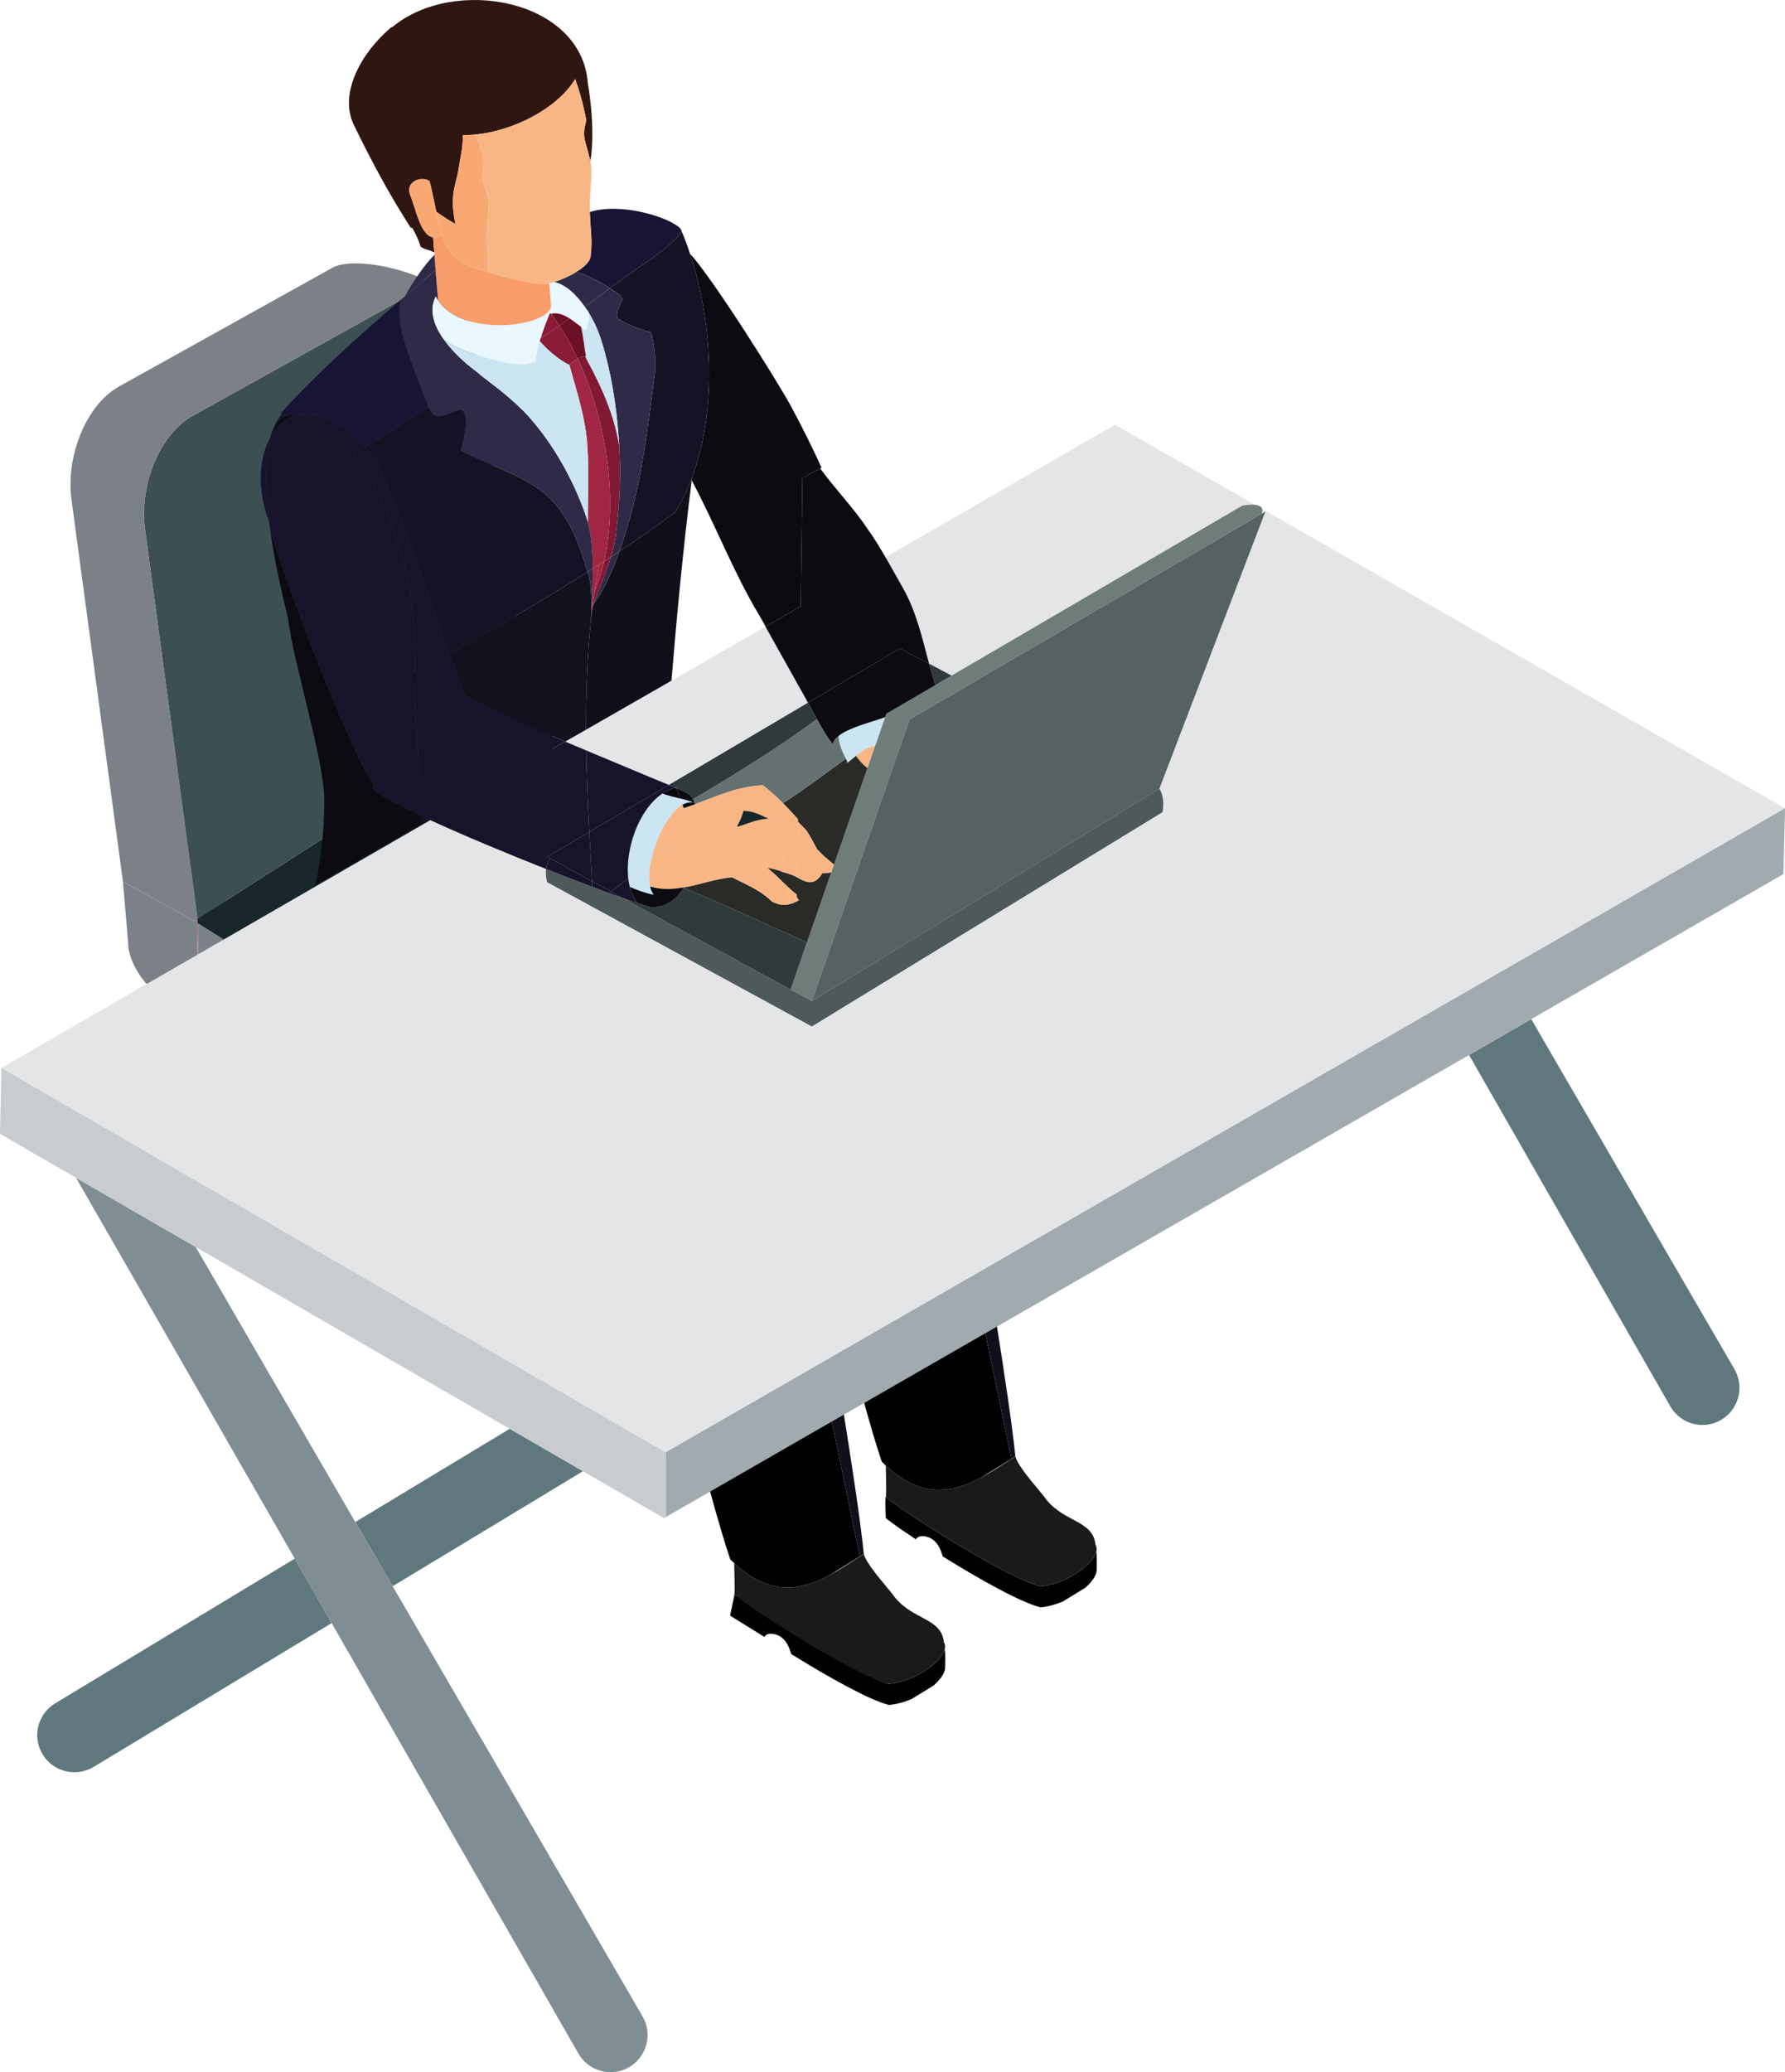 <?xml version="1.0" encoding="utf-8"?>
<!-- Generator: Adobe Illustrator 16.0.0, SVG Export Plug-In . SVG Version: 6.00 Build 0)  -->
<!DOCTYPE svg PUBLIC "-//W3C//DTD SVG 1.1//EN" "http://www.w3.org/Graphics/SVG/1.1/DTD/svg11.dtd">
<svg version="1.1" id="Layer_1" xmlns="http://www.w3.org/2000/svg" xmlns:xlink="http://www.w3.org/1999/xlink" x="0px" y="0px"
	 width="346.428px" height="402.031px" viewBox="0 0 346.428 402.031" enable-background="new 0 0 346.428 402.031"
	 xml:space="preserve">
<g>
	<g>
		<path fill="#010101" d="M212.751,301.089c-0.711,2.634-6.057,6.279-10.748,6.663l-0.007,0.021
			c-4.704-1.102-16.832-8.315-24.339-13.268c-2.655-1.742-4.732-3.217-5.701-4.028c-0.042-0.018-0.06-0.049-0.087-0.062
			c-0.087,1.593,0.01,2.773,0.045,4.108c0.537,0.457,1.439,1.122,2.586,1.931c0.934,0.648,2.028,1.388,3.248,2.199
			c0.533-0.931,2.038-0.68,2.951-0.171c1.384,0.83,1.858,2.161,2.272,3.492c7.022,4.37,15.31,9.022,19.024,9.88l0.007-0.018
			c1.433-0.125,2.938-0.554,4.35-1.164l4.234-2.597c1.328-1.143,2.199-2.376,2.244-3.384
			C212.849,304.351,212.922,301.375,212.751,301.089z"/>
		<path fill="#1C191B" d="M201.996,307.773l0.007-0.021c4.691-0.384,10.037-4.029,10.748-6.663c0.14-0.51,0.104-0.99-0.15-1.401
			c-0.438-4.635-5.819-4.308-9.402-8.587c-0.01-0.024-0.034-0.053-0.052-0.07c-0.175-0.209-0.345-0.425-0.491-0.654l-0.008-0.008
			c-1.791-2.265-5.032-5.781-5.586-7.792c-0.251,0.157-0.509,0.327-0.753,0.48c-1.962,1.262-3.941,2.572-5.959,3.632
			c-5.572,2.955-11.508,4.102-18.442-2.353c0.035,2.349,0.132,4.632,0.049,6.141c0.969,0.812,3.046,2.286,5.701,4.028
			C185.164,299.458,197.292,306.671,201.996,307.773z"/>
		<path fill="#110F1A" d="M197.062,282.556c-0.586-5.729-2.053-15.731-4.032-28.104l-2.38,1.443l5.648,27.134L197.062,282.556z"/>
		<path fill="#010101" d="M190.35,286.689l5.948-3.659l-5.648-27.134l-23.492,14.257c1.676,6.154,2.889,10.218,3.983,13.452
			c0.251,0.254,0.509,0.498,0.767,0.731C178.842,290.791,184.777,289.644,190.35,286.689z"/>
		<path fill="#010101" d="M172.583,326.689l-0.003,0.028c-4.708-1.102-22.541-12.344-30.044-17.3l-0.843,4.025
			c0.938,0.635,5.422,3.342,6.642,4.144c0.537-0.927,2.039-0.676,2.952-0.167c1.384,0.829,1.854,2.16,2.276,3.492
			c7.022,4.366,15.306,9.019,19.018,9.887l0.003-0.024c1.443-0.126,2.945-0.547,4.356-1.153l4.234-2.6
			c1.327-1.154,2.195-2.388,2.244-3.385c0.014-0.348,0.094-3.317-0.08-3.604C182.627,322.654,177.28,326.306,172.583,326.689z"/>
		<path fill="#1C191B" d="M172.583,326.689c4.697-0.383,10.044-4.035,10.755-6.656c0.14-0.522,0.107-1.007-0.15-1.407
			c-0.442-4.636-5.819-4.308-9.402-8.587c-0.014-0.024-0.042-0.049-0.059-0.06c-0.174-0.213-0.334-0.439-0.491-0.662l-0.003-0.011
			c-1.792-2.258-5.029-5.785-5.583-7.785c-0.251,0.149-0.505,0.32-0.76,0.48c-1.952,1.252-3.938,2.565-5.942,3.625
			c-5.586,2.948-11.525,4.102-18.46-2.356c0.045,2.35,0.136,4.636,0.049,6.147c0.976,0.809,3.053,2.276,5.708,4.025
			c7.503,4.959,19.627,12.173,24.335,13.274L172.583,326.689z"/>
		<path fill="#110F1A" d="M167.648,301.5c-0.593-5.882-2.126-16.274-4.196-29.099l-2.422,1.467l5.848,28.1L167.648,301.5z"/>
		<path fill="#010101" d="M160.947,305.626l5.931-3.659l-5.848-28.1l-23.416,14.212v0.547c1.746,6.416,2.994,10.598,4.112,13.919
			c0.254,0.244,0.509,0.495,0.76,0.725C149.422,309.728,155.36,308.575,160.947,305.626z"/>
	</g>
	<g>
		<g id="XMLID_13_">
			<g>
				<path fill="#18272A" d="M107.327,133.904l-0.115,17.204c-0.073,9.15-5.59,19.547-12.333,23.228l-34.445,18.77l-22.147-13.907
					l-0.182-0.929v-0.009l0.391-0.254l64.34-38.944l-0.314-2.081L107.327,133.904z"/>
				<polygon fill="#18272A" points="102.8,136.981 103.117,139.062 38.763,178.006 				"/>
				<path fill="#3C4F53" d="M92.251,67.025l10.549,69.956l-64.037,41.025l-0.387,0.235l-0.062-0.303l-0.035-0.014l-10.138-75.26
					c-1.167-8.66,2.959-18.498,9.211-21.973l41.481-23.067c4.154-2.309,8.183-1.228,10.79,2.281c0,0.014,0,0.014,0,0.014
					C90.937,61.706,91.857,64.114,92.251,67.025z"/>
				<path fill="#7B8186" d="M89.623,59.906c-2.606-3.509-6.635-4.59-10.79-2.281L37.352,80.692
					c-6.252,3.475-10.378,13.312-9.211,21.973l10.235,75.577l-14.511-7.164l-9.984-74.113c-1.157-8.664,2.958-18.49,9.214-21.976
					L64.57,51.921C69.365,49.264,86.163,53.336,89.623,59.906z"/>
				<path fill="#7B8186" d="M60.701,193.105l-10.288,5.601c-0.735,0.402-1.457,0.723-2.167,0.92
					c-5.702,1.737-9.992-2.684-9.932-10.826l0.251-9.601L60.701,193.105z"/>
				<path fill="#7B8186" d="M38.314,188.799c-0.06,8.143,4.23,12.563,9.932,10.826c-1.311,0.723-3.025,0.862-4.907,0.54
					l-15.08-9.449c-2.07-2.563-3.416-5.341-3.398-7.949l-0.997-11.689l13.863,7.603l0.599-0.411l0.049-0.028v0.019v0.009v0.812
					L38.314,188.799z"/>
				<polygon fill="#A66F72" points="38.565,179.198 38.314,188.799 38.376,179.082 				"/>
				<polygon fill="#7B8186" points="38.279,177.924 38.328,178.27 37.729,178.681 23.865,171.078 				"/>
			</g>
		</g>
	</g>
	<g>
		<path fill="#5F787E" d="M10.695,330.478c-3.395,2.062-4.489,6.485-2.425,9.887c2.042,3.401,6.464,4.481,9.894,2.446
			c0,0,22.454-13.577,46.204-27.911c-2.384-4.154-4.778-8.333-7.162-12.504C33.369,316.785,10.695,330.478,10.695,330.478z"/>
		<path fill="#5F787E" d="M68.954,295.296c2.398,4.112,4.823,8.288,7.249,12.449c15.114-9.121,29.288-17.676,36.934-22.312
			l-14.215-8.225C91.056,281.963,80.263,288.477,68.954,295.296z"/>
		<path fill="#5F787E" d="M324.183,272.861c1.97,3.443,6.392,4.635,9.817,2.635c3.437-1.994,4.607-6.413,2.628-9.842
			c0,0-18.561-31.923-39.45-67.931l-12.068,6.964C306.089,241.322,324.183,272.861,324.183,272.861z"/>
		<path fill="#7F8E93" d="M37.979,241.931l-23.221-13.424c8.179,14.208,25.029,43.545,42.447,73.889
			c2.384,4.171,4.778,8.35,7.162,12.504c24.479,42.666,47.894,83.524,47.894,83.524c1.993,3.446,6.392,4.635,9.834,2.635
			c3.426-1.993,4.614-6.413,2.621-9.835c0,0-24.224-41.659-48.514-83.479c-2.426-4.161-4.851-8.337-7.249-12.449
			C57.094,274.882,45.8,255.443,37.979,241.931z"/>
		<polygon fill="#C8CCCE" points="129.178,281.75 31.874,225.472 0.286,207.183 0,219.927 0,219.98 14.759,228.507 37.979,241.931 
			98.921,277.209 113.136,285.434 128.871,294.537 129.227,294.321 129.227,281.726 		"/>
		<polygon fill="#A1AAAE" points="346.428,156.797 279.662,195.205 129.227,281.726 129.227,294.321 285.109,204.687 
			297.178,197.723 346.121,169.586 		"/>
		<polygon fill="#E4E5E6" points="129.178,281.75 129.227,281.726 279.662,195.205 346.428,156.797 216.393,82.401 0.286,207.183 
			31.874,225.472 		"/>
	</g>
	<g id="XMLID_12_">
		<g>
			<polygon fill="#566261" points="225.015,152.997 225.015,153.019 157.56,194.213 176.511,139.602 244.844,99.69 245.579,99.253 
							"/>
			<path fill="#6E7C7A" d="M168.342,149.025l1.478-4.264l1.952-5.597l0.241-0.688l9.594-5.595l3.077-1.8l56.391-32.959
				c0,0,4.806-1.058,3.771,1.568l-68.333,39.912l-18.951,54.611l-4.116-2.237l3.161-9.129l4.743-13.635l0.505-1.46L168.342,149.025z
				"/>
			<path fill="#4E5959" d="M118.27,173.324c0.018-0.017,0.039-0.03,0.052-0.03c0.854,0.317,1.68,0.603,2.471,0.893l32.65,17.789
				l4.116,2.237l67.455-41.194c1.199,1.969,0.589,4.559,0.589,4.559l-68.044,41.565l-51.362-27.984c0,0-0.373-1.209-0.202-2.554
				c3.14,1.251,6.182,2.422,8.977,3.466c1.144,0.434,2.272,0.84,3.314,1.225C118.287,173.294,118.27,173.294,118.27,173.324z"/>
			<path fill="#313A3A" d="M184.683,131.081l-3.077,1.8c-0.136-0.272-0.265-0.546-0.383-0.826l0.031-0.018
				c-0.349-1.094-0.651-2.188-0.944-3.279C181.605,129.447,183.069,130.224,184.683,131.081z"/>
			<path fill="#0C0B11" d="M162.755,142.799c-0.589,0.465-0.99,0.988-1.105,1.56c-0.808-0.803-1.955-2.743-3.108-4.823
				c-0.589-1.06-1.181-2.175-1.732-3.197l17.875-10.541c0,0,2.164,1.143,5.625,2.96c0.293,1.091,0.596,2.185,0.944,3.279
				l-0.031,0.018c0.118,0.28,0.247,0.554,0.383,0.826l-9.594,5.595l-0.241,0.688C169.583,140.018,164.906,141.076,162.755,142.799z"
				/>
			<path fill="#0C0B11" d="M175.1,113.825c2.773,4.844,3.837,9.87,5.21,14.933c-3.461-1.817-5.625-2.96-5.625-2.96l-17.875,10.541
				c-0.606-1.122-1.164-2.145-1.617-2.908c-1.394-2.518-6.13-10.91-7.844-14.059c0.428,0.729,0.889,1.446,1.341,2.14l6.723-3.868
				c0.188-13.903,0.317-24.898,0.317-24.898l3.45-1.866c2.872,3.966,6.419,7.566,9.193,11.732
				C170.865,106.09,172.914,110.025,175.1,113.825z M161.584,95.533c-0.021-0.031-0.021-0.063-0.031-0.1c0,0.037,0,0.068,0,0.1
				H161.584z"/>
			<path fill="#CBE5F2" d="M165.752,145.976c-0.519,0.389-1.059,0.786-1.596,1.192c-0.704-1.406-1.366-2.675-1.401-4.369
				c2.15-1.723,6.827-2.781,9.016-3.635l-1.952,5.597c-0.92,0.072-1.878,0.572-2.774,1.195c-0.317,0.22-0.638,0.457-0.92,0.671
				C165.969,146.396,165.854,146.176,165.752,145.976z"/>
			<path fill="#F9B685" d="M169.819,144.761l-1.478,4.264c-0.773-0.594-1.666-1.518-2.216-2.398c0.282-0.214,0.603-0.451,0.92-0.671
				C167.941,145.333,168.899,144.833,169.819,144.761z"/>
			<path fill="#2A2A26" d="M159.044,165.224c-0.153-0.146-0.317-0.317-0.471-0.469c-0.679-1.241-1.512-2.907-2.15-3.715
				c-0.488-0.559-1.077-1.077-1.568-1.634c0-0.166,0-0.336,0-0.497c-0.938-1.045-1.882-2.072-2.878-3.068
				c3.837-2.518,8.144-5.663,12.18-8.672c0.098,0.188,0.185,0.375,0.286,0.549v0.291c0.463-0.385,1.042-0.876,1.683-1.38
				c0.55,0.88,1.443,1.804,2.216,2.398l-6.489,18.727c-0.62-0.558-1.296-1.081-1.85-1.568
				C159.682,165.863,159.361,165.549,159.044,165.224z"/>
			<path fill="#CBE5F2" d="M165.752,145.976c0.101,0.2,0.216,0.42,0.373,0.651c-0.641,0.504-1.22,0.995-1.683,1.38v-0.291
				c-0.102-0.174-0.188-0.361-0.286-0.549C164.693,146.762,165.233,146.365,165.752,145.976z"/>
			<path fill="#657170" d="M162.755,142.799c0.035,1.694,0.697,2.962,1.401,4.369c-4.036,3.009-8.343,6.154-12.18,8.672
				c-1.224-1.224-2.506-2.403-3.91-3.483c-5.001,0.211-8.831,2.091-13.163,3.666c-0.017-0.061-0.038-0.129-0.069-0.191
				c-0.087-0.289-0.188-0.54-0.321-0.777c7.346-4.335,16.425-9.918,23.911-15.452l0.118-0.066c1.153,2.081,2.3,4.02,3.108,4.823
				C161.766,143.788,162.167,143.265,162.755,142.799z"/>
			<path fill="#F9B685" d="M161.853,167.752l-0.505,1.46c-0.401,0.232-0.875,0.166-1.397,0.22c-0.122,0-0.216-0.037-0.331-0.072
				c-1.666-0.434-3.381-2.371-4.844-3.26c0-0.202,0-0.385,0-0.591c0.014-1.246,0.031-2.572,0.07-4.018
				c0.202,0.132,0.38,0.267,0.533,0.388c1.146,0.861,2.182,1.87,3.195,2.875c0.216,0.388,0.422,0.737,0.589,1.005
				c-0.038-0.166-0.083-0.349-0.118-0.537c0.317,0.326,0.638,0.639,0.958,0.96C160.557,166.671,161.232,167.194,161.853,167.752z"/>
			<path fill="#77829B" d="M161.553,95.433c0.01,0.037,0.01,0.068,0.031,0.1h-0.031C161.553,95.501,161.553,95.47,161.553,95.433z"
				/>
			<path fill="#2A2A26" d="M159.95,169.432c0.522-0.054,0.997,0.012,1.397-0.22l-4.743,13.635
				c-7.315-3.26-15.787-7.275-23.907-10.575c0.014-0.031,0.045-0.068,0.066-0.103c3.077-0.55,6.165-1.68,9.263-1.971
				c0.809,0.408,1.683,0.809,2.554,1.251c0.812,0.397,1.596,0.823,2.391,1.286c1.035,0.625,2.032,1.349,2.875,2.206
				c1.394,0.671,2.457,0.773,3.596,0.425c0.509-0.157,1.039-0.394,1.61-0.711c-0.296-0.361-0.436-0.638-0.436-0.638
				c0-0.049,0.017-0.202,0.017-0.438c-0.603-0.469-1.192-1.005-1.781-1.56c-1.279-1.215-2.551-2.541-3.928-3.652
				c0.568,0.061,1.342,0.254,2.182,0.486c0.053,0.014,0.084,0.035,0.133,0.054c1.136,0.486,2.335,0.655,3.394,1.277
				c2.203,1.263,3.464,1.566,4.949-0.742l0.035-0.084C159.734,169.395,159.828,169.432,159.95,169.432z"/>
			<path fill="#F9B685" d="M159.619,169.36l-0.035,0.084c-1.484,2.309-2.746,2.005-4.949,0.742
				c-1.059-0.622-2.258-0.791-3.394-1.277c0.369,0.098,0.735,0.218,1.136,0.352c0.815,0.274,1.624,0.572,2.335,0.876
				c0.014-1.145,0.031-2.483,0.063-4.037C156.238,166.989,157.953,168.926,159.619,169.36z"/>
			<path fill="#0C0B11" d="M159.18,90.878l-3.45,1.866c0,0-0.129,10.995-0.317,24.898l-6.723,3.868
				c-0.453-0.693-0.913-1.411-1.341-2.14c-4.865-8.049-8.514-17.578-13.104-26.179c0.017-0.179,0.035-0.368,0.069-0.545
				c4.907-13.166,3.98-30.208-0.397-43.414c4.074,4.337,16.519,23.956,19.614,29.622c2.251,4.154,4.182,8.103,5.917,11.889
				L159.18,90.878z"/>
			<path fill="#F9B685" d="M159.044,165.224c0.035,0.188,0.08,0.371,0.118,0.537c-0.167-0.269-0.373-0.617-0.589-1.005
				C158.727,164.906,158.891,165.077,159.044,165.224z"/>
			<path fill="#313A3A" d="M156.81,136.338c0.551,1.022,1.143,2.138,1.732,3.197l-0.118,0.066
				c-7.486,5.534-16.564,11.117-23.911,15.452c-0.422-0.772-1.108-1.229-2.084-1.646c-0.355-0.153-0.721-0.305-1.115-0.479
				c-0.014-0.043-0.031-0.106-0.045-0.174c-0.087,0.014-0.157,0.045-0.237,0.068c-0.383-0.174-0.791-0.34-1.227-0.532
				L156.81,136.338z"/>
			<path fill="#F9B685" d="M156.423,161.04c0.638,0.809,1.471,2.475,2.15,3.715c-1.014-1.005-2.049-2.015-3.195-2.875
				c-0.153-0.122-0.331-0.256-0.533-0.388c0-0.134,0-0.283,0-0.417c0-0.54,0.01-1.098,0.01-1.669
				C155.346,159.963,155.936,160.48,156.423,161.04z"/>
			<path fill="#313A3A" d="M156.604,182.847l-3.161,9.129l-32.65-17.789c1.038,0.371,2.021,0.688,2.906,0.991
				c0.997,0.334,1.889,0.603,2.645,0.84c2.771,0.031,4.653-1.211,6.353-3.746C140.817,175.572,149.29,179.587,156.604,182.847z"/>
			<path fill="#F9B685" d="M149.167,158.837c-1.606-0.709-2.969-1.532-4.886-1.515v0.02c-0.233,0.96-0.725,2.138-1.195,2.84
				l0.07,0.223c0.69-0.206,1.425-0.474,2.182-0.746c0.254-0.085,0.526-0.166,0.794-0.254c0.366-0.099,0.725-0.197,1.091-0.286
				c0.387-0.082,0.777-0.171,1.161-0.211c0.083-0.022,0.171-0.022,0.269-0.035C148.833,158.854,149.004,158.837,149.167,158.837z
				 M154.845,161.491c-0.039,1.446-0.056,2.772-0.07,4.018c0,0.206,0,0.389,0,0.591c-0.032,1.554-0.049,2.893-0.063,4.037
				c-0.711-0.305-1.52-0.603-2.335-0.876c-0.23-1.26-0.439-2.505-0.666-3.729c-1.042,0.835-2.07,1.688-3.108,2.568
				c-0.739,0.621-1.481,1.229-2.216,1.849c-0.593,0.509-1.195,0.986-1.806,1.5c-0.871-0.442-1.746-0.843-2.554-1.251
				c-3.098,0.291-6.186,1.42-9.263,1.971c-0.083,0.023-0.153,0.035-0.23,0.035c-2.126,0.354-4.259,0.457-6.377-0.218
				c-0.321-1.431-0.188-3.363,0.286-5.377c1.38-1.148,2.736-2.274,4.084-3.386c1.195-0.986,2.349-1.946,3.53-2.877
				c-0.422-1.075-0.889-2.272-1.376-3.563c0.76-0.237,1.495-0.491,2.223-0.76c4.332-1.575,8.162-3.455,13.163-3.666
				c1.404,1.08,2.687,2.26,3.91,3.483c0.997,0.997,1.941,2.023,2.878,3.068c0,0.16,0,0.331,0,0.497c0,0.572-0.01,1.129-0.01,1.669
				C154.845,161.208,154.845,161.357,154.845,161.491z"/>
			<path fill="#F9B685" d="M154.618,174.018c0,0,0.139,0.277,0.436,0.638c-0.572,0.317-1.102,0.554-1.61,0.711
				c-0.202-1.131-0.408-2.237-0.589-3.346c0.589,0.554,1.178,1.091,1.781,1.56C154.635,173.816,154.618,173.969,154.618,174.018z"/>
			<path fill="#F9B685" d="M152.854,172.021c0.181,1.108,0.387,2.215,0.589,3.346c-1.14,0.348-2.202,0.246-3.596-0.425
				c-0.843-0.857-1.84-1.581-2.875-2.206l-0.585-2.786c0.735-0.621,1.478-1.229,2.216-1.849c0.098,0.08,0.223,0.187,0.324,0.269
				C150.304,169.48,151.576,170.806,152.854,172.021z"/>
			<path fill="#F9B685" d="M151.108,168.855c-0.84-0.232-1.613-0.425-2.182-0.486c-0.101-0.082-0.226-0.188-0.324-0.269
				c1.039-0.88,2.066-1.733,3.108-2.568c0.227,1.224,0.436,2.469,0.666,3.729c-0.4-0.134-0.767-0.254-1.136-0.352
				C151.192,168.89,151.161,168.869,151.108,168.855z"/>
			<path fill="#838E93" d="M149.167,158.837c-0.164,0-0.334,0.017-0.516,0.036C148.826,158.854,149.004,158.837,149.167,158.837z"/>
			<path fill="#172727" d="M145.337,159.66c-0.756,0.272-1.492,0.54-2.182,0.746l-0.07-0.223c0.471-0.703,0.962-1.88,1.195-2.84
				v-0.02c1.917-0.017,3.28,0.805,4.886,1.515c-0.164,0-0.341,0.017-0.516,0.036c-0.087,0-0.167,0-0.269,0.035
				c-0.383,0.031-0.773,0.094-1.161,0.211c-0.366,0.071-0.739,0.169-1.091,0.286C145.864,159.494,145.592,159.574,145.337,159.66z"
				/>
			<path fill="#F9B685" d="M148.652,158.874c-0.098,0.013-0.185,0.013-0.269,0.035C148.484,158.874,148.564,158.874,148.652,158.874
				z"/>
			<path fill="#F9B685" d="M148.383,158.909c-0.383,0.04-0.773,0.129-1.161,0.211C147.61,159.003,148,158.94,148.383,158.909z"/>
			<path fill="#F9B685" d="M146.387,169.949l0.585,2.786c-0.794-0.463-1.578-0.889-2.391-1.286
				C145.191,170.935,145.794,170.458,146.387,169.949z"/>
			<path fill="#F9B685" d="M146.132,159.405c0.352-0.117,0.725-0.214,1.091-0.286C146.857,159.208,146.498,159.306,146.132,159.405z
				"/>
			<path fill="#151226" d="M133.917,49.233c4.377,13.206,5.304,30.248,0.397,43.414c-0.052,0.134-0.108,0.263-0.157,0.402
				c-0.875,2.246-1.896,4.367-3.126,6.35c-3.297,2.457-6.939,5.012-10.811,7.566c1.847-5.212,3.207-10.741,3.83-14.001
				c1.314-6.995,1.819-11.269,2.997-20.164c0.453-3.395-0.457-8.401-0.878-8.401c-0.683,0-6.084-2.028-6.321-2.743
				c-0.353-0.942,0.237-1.769,0.47-2.492c0.355-1.174,0.965-0.688,0.021-1.872c-0.237-0.231-0.955-0.746-1.969-1.383
				c1.094-0.828,2.22-1.634,3.388-2.457c3.094-2.277,8.301-5.32,10.545-8.543C132.896,46.285,133.44,47.733,133.917,49.233z"/>
			<path fill="#0C0B11" d="M134.834,155.832c0.031,0.062,0.052,0.131,0.069,0.191c-0.728,0.269-1.463,0.523-2.223,0.76
				c-0.081-0.214-0.146-0.438-0.251-0.651c0.676-0.389,1.355-0.558,2.039-0.474C134.601,155.725,134.729,155.777,134.834,155.832z"
				/>
			<path fill="#0C0B11" d="M134.513,155.054c0.132,0.237,0.233,0.488,0.321,0.777c-0.104-0.054-0.233-0.106-0.366-0.174
				c-0.206-0.066-0.411-0.146-0.627-0.218C134.057,155.323,134.28,155.188,134.513,155.054z"/>
			<path fill="#0C0B11" d="M134.513,155.054c-0.233,0.134-0.457,0.269-0.672,0.385c-0.572-0.183-1.195-0.354-1.833-0.5
				c-0.233-0.657-0.47-1.332-0.693-2.011c0.394,0.174,0.76,0.326,1.115,0.479C133.405,153.826,134.091,154.282,134.513,155.054z"/>
			<path fill="#CBE5F2" d="M133.841,155.439c0.216,0.071,0.421,0.151,0.627,0.218c-0.683-0.083-1.362,0.085-2.039,0.474
				c-0.132-0.406-0.29-0.809-0.422-1.192C132.646,155.085,133.269,155.256,133.841,155.439z"/>
			<path fill="#110F1A" d="M134.314,92.647c-0.035,0.178-0.052,0.366-0.069,0.545c-0.039-0.045-0.053-0.094-0.087-0.143
				C134.207,92.91,134.262,92.781,134.314,92.647z"/>
			<path fill="#110F1A" d="M134.158,93.049c0.035,0.049,0.049,0.098,0.087,0.143c-1.614,12.847-2.861,25.879-3.932,38.876
				l-16.581,9.516c-0.018-6.944,0.212-14.207,0.955-21.321c0,0,0-0.017,0-0.03c0.101-0.777,0.188-1.542,0.275-2.328
				c0-0.043,0.01-0.106,0.031-0.174c0.07-0.174,0.136-0.357,0.202-0.54c1.899-2.426,3.597-6.226,5.025-10.227
				c3.872-2.555,7.514-5.109,10.811-7.566C132.262,97.417,133.283,95.295,134.158,93.049z"/>
			<path fill="#F9B685" d="M132.68,156.783c0.488,1.291,0.955,2.488,1.376,3.563c-1.182,0.931-2.335,1.891-3.53,2.877
				c-1.349,1.112-2.704,2.237-4.084,3.386c0.958-4.274,3.38-8.981,5.987-10.478C132.534,156.345,132.6,156.568,132.68,156.783z"/>
			<path fill="#0C0B11" d="M132.764,172.169c-0.021,0.035-0.052,0.072-0.066,0.103c-0.052-0.014-0.125-0.051-0.164-0.068
				C132.61,172.204,132.68,172.192,132.764,172.169z"/>
			<path fill="#0C0B11" d="M132.534,172.204c0.039,0.018,0.112,0.054,0.164,0.068c-1.7,2.535-3.583,3.777-6.353,3.746
				c-0.756-0.237-1.648-0.505-2.645-0.84c-0.683-0.843-1.178-1.915-1.481-3.144c1.418,0.626,3.014,1.229,4.625,1.532
				c-0.334-0.402-0.554-0.943-0.687-1.581C128.275,172.661,130.408,172.558,132.534,172.204z"/>
			<path fill="#CBE5F2" d="M132.007,154.939c0.132,0.383,0.29,0.786,0.422,1.192c-2.607,1.497-5.029,6.203-5.987,10.478
				c-0.421,0.343-0.822,0.683-1.248,1.022c-1.07,0.906-2.164,1.812-3.272,2.724c-0.596-5.681,2.035-13.281,6.622-16.395
				C129.554,154.336,130.812,154.617,132.007,154.939z"/>
			<path fill="#181433" d="M132.074,44.338c0.087,0.183,0.167,0.389,0.23,0.571c-2.244,3.224-7.451,6.266-10.545,8.543
				c-1.167,0.823-2.293,1.629-3.388,2.457c-1.798-1.131-4.454-2.577-6.524-3.154c1.617-0.992,2.872-2.166,2.795-3.286
				c0.397-2.943-0.09-5.163-0.17-8.329C120.524,39.224,129.836,42.101,132.074,44.338z"/>
			<path fill="#0C0B11" d="M131.314,152.928c0.223,0.68,0.46,1.354,0.693,2.011c-1.195-0.323-2.453-0.603-3.464-0.979
				c0.773-0.5,1.617-0.911,2.488-1.138C131.136,152.854,131.216,152.897,131.314,152.928z"/>
			<path fill="#838E93" d="M131.269,152.754c0.014,0.068,0.031,0.13,0.045,0.174c-0.098-0.031-0.178-0.075-0.282-0.106
				C131.112,152.799,131.182,152.768,131.269,152.754z"/>
			<path fill="#16132B" d="M129.805,152.291c0.436,0.192,0.844,0.357,1.227,0.532c-0.872,0.227-1.715,0.638-2.488,1.138
				c-4.586,3.114-7.217,10.714-6.622,16.395c-1.077,0.866-2.175,1.777-3.279,2.648l-3.715-2.031
				c-0.15-2.792-0.355-5.994-0.554-9.563L129.805,152.291z"/>
			<path fill="#16132B" d="M129.805,152.291l-15.431,9.119c-0.258-4.773-0.509-10.141-0.589-15.804
				C119.841,148.154,125.7,150.585,129.805,152.291z"/>
			<path fill="#2F2A47" d="M126.17,64.399c0.422,0,1.332,5.006,0.878,8.401c-1.178,8.896-1.683,13.169-2.997,20.164
				c-0.624,3.26-1.983,8.789-3.83,14.001c-0.554,0.357-1.112,0.728-1.666,1.094c0.526-1.68,0.909-3.38,1.056-5.025
				c0.666-5.413,0.913-11.053,0.572-16.516c-0.011-0.5-0.063-1.003-0.098-1.495c-0.474-6.406-1.415-12.578-3.314-18.744
				c-0.467-1.648-1.341-3.698-2.523-5.618c-0.014-0.228-0.167-0.371-0.317-0.5c-0.132-0.206-0.268-0.408-0.421-0.608
				c0.223-0.152,0.436-0.317,0.638-0.492c0.495-0.348,0.983-0.714,1.45-1.089c0.334-0.237,0.652-0.474,0.976-0.723
				c0.589-0.451,1.195-0.894,1.798-1.34c1.014,0.638,1.732,1.152,1.969,1.383c0.944,1.184,0.334,0.697-0.021,1.872
				c-0.233,0.723-0.823,1.549-0.47,2.492C120.085,62.372,125.487,64.399,126.17,64.399z"/>
			<path fill="#CBE5F2" d="M125.194,167.631c0.425-0.34,0.826-0.679,1.248-1.022c-0.474,2.014-0.606,3.946-0.286,5.377
				c0.132,0.638,0.352,1.178,0.687,1.581c-1.61-0.303-3.206-0.906-4.625-1.532c-0.132-0.537-0.23-1.1-0.296-1.68
				C123.03,169.444,124.125,168.538,125.194,167.631z"/>
			<path fill="#16132B" d="M122.218,172.035c0.303,1.229,0.798,2.3,1.481,3.144c-0.885-0.303-1.868-0.62-2.906-0.991l-2.15-1.184
				c1.104-0.871,2.203-1.782,3.279-2.648C121.988,170.935,122.086,171.498,122.218,172.035z"/>
			<path fill="#16132B" d="M118.643,173.003l2.15,1.184c-0.791-0.29-1.617-0.575-2.471-0.893c-0.014,0-0.014,0-0.035,0
				C118.402,173.195,118.517,173.112,118.643,173.003z"/>
			<path fill="#811934" d="M120.183,86.519c0.341,5.463,0.094,11.103-0.572,16.516c-0.146,1.645-0.53,3.345-1.056,5.025
				c-0.439,0.29-0.889,0.572-1.328,0.88c2.743-12.278,0.488-27.427-5.112-39.346c0.453-0.254,0.927-0.417,1.446-0.491
				c0.08,0.174,0.188,0.34,0.251,0.509C116.729,75.006,119.176,80.321,120.183,86.519z"/>
			<path fill="#2F2A47" d="M118.556,108.059c0.554-0.366,1.111-0.737,1.666-1.094c-1.429,4-3.126,7.801-5.025,10.227
				C116.207,114.419,117.604,111.257,118.556,108.059z"/>
			<path fill="#CBE5F2" d="M120.085,85.024c0.035,0.491,0.087,0.995,0.098,1.495c-1.007-6.198-3.454-11.512-6.371-16.907
				c-0.028-0.169-0.063-0.334-0.098-0.528c-0.324-1.678-0.512-3.867-0.944-5.662c0.3,0.235,0.603,0.438,0.923,0.603
				c0.61-1.157,0.627-2.256,0.554-3.363c1.182,1.92,2.056,3.97,2.523,5.618C118.67,72.446,119.611,78.618,120.085,85.024z"/>
			<path fill="#16132B" d="M118.643,173.003c-0.125,0.108-0.24,0.192-0.355,0.291c-1.042-0.385-2.171-0.791-3.314-1.225
				c-0.01-0.352-0.027-0.723-0.045-1.098L118.643,173.003z"/>
			<path fill="#811934" d="M117.228,108.939c0.439-0.309,0.889-0.591,1.328-0.88c-0.952,3.198-2.349,6.36-3.36,9.133
				c-0.052,0.062-0.101,0.129-0.157,0.183c0.091-0.809,0.209-1.598,0.321-2.403C116.137,113.052,116.754,111.034,117.228,108.939z"
				/>
			<path fill="#2F2A47" d="M118.371,55.91c-0.603,0.446-1.209,0.889-1.798,1.34c-0.324,0.25-0.641,0.486-0.976,0.723
				c-0.467,0.375-0.955,0.741-1.45,1.089c-0.202,0.175-0.415,0.34-0.638,0.492c-1.631-2.366-3.726-4.358-5.963-4.829
				c1.314-0.42,2.941-1.124,4.3-1.969C113.917,53.333,116.572,54.779,118.371,55.91z"/>
			<path fill="#838E93" d="M118.322,173.294c-0.014,0-0.035,0.013-0.052,0.03c0-0.03,0.018-0.03,0.018-0.03
				C118.308,173.294,118.308,173.294,118.322,173.294z"/>
			<path fill="#A02643" d="M112.115,69.594c5.601,11.919,7.855,27.068,5.112,39.346c-0.32,0.195-0.638,0.397-0.955,0.603
				c-0.408,0.271-0.826,0.535-1.234,0.786c0-3.077-0.129-6.168-0.958-9.043c0-4.743,0.241-10.098-0.08-14.675
				c-0.307-5.369-2.123-10.832-3.496-15.792c0-0.014,0.021-0.014,0.021-0.026C111.038,70.281,111.568,69.883,112.115,69.594z"/>
			<path fill="#A02643" d="M116.273,109.542c0.317-0.206,0.634-0.408,0.955-0.603c-0.474,2.094-1.091,4.112-1.868,6.032
				C115.635,113.137,115.931,111.323,116.273,109.542z"/>
			<path fill="#A02643" d="M116.273,109.542c-0.342,1.78-0.638,3.595-0.913,5.429c-0.112,0.805-0.23,1.594-0.321,2.403
				c-0.031,0.032-0.066,0.068-0.077,0.1c-0.052-2.283,0.063-4.708,0.077-7.146C115.447,110.077,115.865,109.814,116.273,109.542z"/>
			<path fill="#811934" d="M115.196,117.192c-0.066,0.183-0.132,0.366-0.202,0.54c0.014-0.125,0.014-0.237,0.045-0.357
				C115.095,117.321,115.144,117.254,115.196,117.192z"/>
			<path fill="#2F2A47" d="M115.039,110.328c-0.014,2.438-0.129,4.863-0.077,7.146c-0.07,0.083-0.125,0.155-0.185,0.223
				c0-2.117-0.136-4.699-0.499-5.891c-0.077-0.286-0.164-0.572-0.24-0.84C114.374,110.751,114.705,110.546,115.039,110.328z"/>
			<path fill="#A02643" d="M114.962,117.474c0.01-0.031,0.045-0.068,0.077-0.1c-0.031,0.121-0.031,0.232-0.045,0.357
				c-0.021,0.068-0.031,0.131-0.031,0.174C114.962,117.777,114.962,117.629,114.962,117.474z"/>
			<path fill="#2F2A47" d="M115.039,110.328c-0.334,0.218-0.666,0.423-1,0.638c-2.3-7.646-4.712-13.447-11.26-17.247
				c-3.941-2.372-9.409-4.118-13.361-6.324c0,0,2.14-6.994,0.083-7.914c-1.275,0-4.272,2.368-5.698,0.634
				c-0.195-0.334-0.404-0.723-0.61-1.143c3.234-2.049,6.614-4.141,10.04-6.221c3.886,2.995,7.472,5.612,10.73,9.655
				c4.266,5.229,7.747,11.701,9.887,18.101c0.08,0.258,0.15,0.504,0.23,0.777C114.91,104.16,115.039,107.251,115.039,110.328z"/>
			<path fill="#16132B" d="M114.928,170.972c0.018,0.375,0.035,0.746,0.045,1.098c-2.795-1.044-5.837-2.215-8.977-3.466
				c0.09-0.692,0.321-1.424,0.809-2.032L114.928,170.972z"/>
			<path fill="#A02643" d="M114.962,117.474c0,0.155,0,0.303,0,0.432c-0.087,0.786-0.174,1.551-0.275,2.328
				c0.059-0.625,0.091-1.528,0.091-2.537C114.837,117.629,114.893,117.558,114.962,117.474z"/>
			<path fill="#16132B" d="M106.804,166.572l-0.606-0.34l8.176-4.823c0.199,3.569,0.404,6.771,0.554,9.563L106.804,166.572z"/>
			<path fill="#301611" d="M114.081,16.117c0,0,1.596,8.563,0.492,15.185c-0.039-0.112-0.063-0.244-0.08-0.384
				c-0.983-4.1-1.586-4.154-0.708-7.583c0,0-0.655-3.854-2.154-7.998c-3.496,5.783-12.089,10.07-19.317,10.758
				c-0.857,0.098-1.704,0.117-2.52,0.098c0.111,2.292-0.425,4.123-0.802,6.611c-0.261,1.969-1.101,3.604-1.101,6.475
				c0,1.157,0.132,2.523,0.505,4.203c-1.279-0.76-2.541-1.545-3.719-2.408c-0.484-2.246-0.937-4.6-1.31-5.917
				c-1.262-1.04-4.911-0.169-3.687,2.84c0.962,2.359,1.924,7.7,4.377,8.062c0.062,0.932,0.136,1.893,0.216,2.849h-0.202
				c-0.84-0.549-1.45-0.349-2.457-1.072c-0.366-1.3-0.938-2.462-1.648-3.703l-0.212,0.12c-4.088-6.355-7.42-12.509-11.068-19.99
				c-2.99-6.104,1.411-14.072,7.318-19.033l0.07,0.083C88.006-4.744,112.861-0.184,114.081,16.117z"/>
			<path fill="#F9B685" d="M114.471,41.141c0.08,3.166,0.568,5.386,0.17,8.329c0.077,1.12-1.178,2.294-2.795,3.286
				c-1.359,0.845-2.986,1.549-4.3,1.969c-0.352,0.117-0.676,0.202-0.979,0.269c-0.304,0.068-0.572,0.12-0.781,0.12
				c-1.317,0.103-6.346-0.789-11.187-2.317c0.401-2.817-0.387-4.895-0.062-8.629c0.146-2.353,0.634-4.104,0.077-6.141
				c-0.91-3.357-1.516-3.389-0.61-6.229c0,0-0.499-2.64-1.69-5.703c7.228-0.688,15.822-4.975,19.317-10.758
				c1.499,4.144,2.154,7.998,2.154,7.998c-0.878,3.429-0.275,3.483,0.708,7.583c0.017,0.14,0.042,0.272,0.08,0.384
				c0.453,2.328,0.038,4.359-0.063,7.071C114.454,39.398,114.454,40.301,114.471,41.141z"/>
			<path fill="#12111E" d="M114.778,117.697c0,1.009-0.032,1.912-0.091,2.537c0,0.013,0,0.03,0,0.03
				c-0.742,7.115-0.972,14.377-0.955,21.321l-4.025,2.3c-8.134-3.457-15.912-6.909-19.366-8.843c-1.018-2.452-2.08-5.212-3.161-8.15
				c8.427-4.748,17.941-10.272,26.859-15.926c0.077,0.268,0.164,0.554,0.24,0.84C114.642,112.998,114.778,115.58,114.778,117.697z"
				/>
			<path fill="#16132B" d="M113.785,145.605c0.08,5.663,0.331,11.031,0.589,15.804l-8.176,4.823l0.606,0.34
				c-0.488,0.608-0.718,1.34-0.809,2.032c-7.817-3.095-16.202-6.592-22.663-9.566l26.374-15.153
				C111.073,144.457,112.422,145.033,113.785,145.605z"/>
			<path fill="#E9F7FE" d="M114.248,60.662c0.073,1.107,0.056,2.206-0.554,3.363c-0.321-0.166-0.624-0.368-0.923-0.603
				c-0.722-0.542-1.46-1.145-2.237-1.653c0.997-0.714,1.993-1.478,2.976-2.215c0.021,0.303,0.24,0.438,0.421,0.608
				C114.053,60.322,114.147,60.497,114.248,60.662z"/>
			<path fill="#CBE5F2" d="M114,86.609c0.321,4.578,0.08,9.932,0.08,14.675c-0.08-0.273-0.15-0.52-0.23-0.777
				c-2.14-6.4-5.621-12.872-9.887-18.101c-3.258-4.043-6.845-6.66-10.73-9.655c1.397-0.863,2.802-1.711,4.207-2.568
				c2.467,0.495,5.078,0.754,6.409-0.108h0.032c0.146-1.206,0.467-2.566,0.875-3.912c1.544,1.765,3.649,3.565,5.75,4.628
				c0,0,0,0.012,0,0.026C111.878,75.778,113.694,81.241,114,86.609z"/>
			<path fill="#E9F7FE" d="M113.509,59.554c0.153,0.2,0.289,0.402,0.421,0.608C113.75,59.991,113.53,59.857,113.509,59.554z"/>
			<path fill="#6B1027" d="M113.715,69.083c-0.052,0-0.101,0.019-0.153,0.019c-0.52,0.075-0.993,0.237-1.446,0.491
				c-1.077-2.277-2.251-4.426-3.541-6.405c0.652-0.472,1.307-0.951,1.959-1.42c0.777,0.509,1.516,1.112,2.237,1.653
				C113.203,65.217,113.391,67.405,113.715,69.083z"/>
			<path fill="#E9F7FE" d="M113.509,59.554c-0.983,0.737-1.979,1.5-2.976,2.215c-1.028-0.646-2.112-1.107-3.381-0.938l-0.094,0.017
				c-0.039-0.455-0.07-0.911-0.101-1.38c0.049-0.286,0.031-0.571-0.07-0.852c-0.101-1.134-0.185-2.296-0.269-3.435l-0.052-0.188
				c0.303-0.066,0.627-0.151,0.979-0.269C109.784,55.196,111.878,57.188,113.509,59.554z"/>
			<path fill="#8A1B39" d="M112.115,69.594c-0.547,0.29-1.077,0.687-1.589,1.197h-0.021c-2.101-1.063-4.206-2.863-5.75-4.628
				c0.045-0.187,0.101-0.375,0.164-0.554c1.265-0.794,2.474-1.603,3.655-2.42C109.864,65.168,111.038,67.316,112.115,69.594z"/>
			<path fill="#151226" d="M102.779,93.719c6.548,3.8,8.96,9.601,11.26,17.247c-8.918,5.654-18.432,11.178-26.859,15.926
				c-4.196-11.5-8.771-25.791-13.477-35.705c-0.735-1.439-1.687-2.966-2.882-4.395c4.391-2.457,8.12-5.2,12.358-7.82h0.014
				c0.206,0.42,0.415,0.809,0.61,1.143c1.425,1.734,4.422-0.634,5.698-0.634c2.056,0.92-0.083,7.914-0.083,7.914
				C93.37,89.601,98.837,91.347,102.779,93.719z"/>
			<path fill="#6B1027" d="M110.533,61.769c-0.652,0.469-1.307,0.948-1.959,1.42c-0.491-0.763-0.997-1.483-1.502-2.169V61
				c-0.014-0.052-0.014-0.106-0.014-0.152l0.094-0.017C108.421,60.662,109.505,61.122,110.533,61.769z"/>
			<path fill="#16132B" d="M109.707,143.885l-26.374,15.153c-0.537-0.249-1.056-0.486-1.583-0.735
				c-0.049-2.76-0.136-5.417-0.32-7.839c-0.418-5.18-0.655-10.642-1.025-16.139h0.018c0.049-1.273,0.098-2.523,0.119-3.751
				c2.105-1.161,4.338-2.389,6.639-3.68c1.081,2.938,2.143,5.698,3.161,8.15C93.795,136.976,101.573,140.428,109.707,143.885z"/>
			<path fill="#8A1B39" d="M107.072,61.019c0.505,0.687,1.011,1.406,1.502,2.169c-1.181,0.817-2.391,1.626-3.655,2.42
				c0.522-1.706,1.167-3.384,1.763-4.778l0.153-0.117c0.091,0.103,0.153,0.179,0.237,0.286V61.019z"/>
			<path fill="#E9F7FE" d="M107.059,60.848c0,0.045,0,0.1,0.014,0.152c-0.083-0.106-0.146-0.183-0.237-0.286l-0.153,0.117
				c-0.596,1.394-1.241,3.072-1.763,4.778c-0.15,0.085-0.286,0.162-0.422,0.265c-2.314,1.429-4.688,2.858-7.057,4.31
				c-1.952-0.412-3.798-0.978-4.858-1.283c-2.241-0.692-4.708-1.678-6.562-3.129c-1.802-2.568-2.872-5.525-1.495-8.254l0.066-0.035
				c0.101,0.254,0.237,0.491,0.387,0.706c4.506,7.27,21.189,5.367,21.98,1.281C106.989,59.937,107.02,60.394,107.059,60.848z"/>
			<path fill="#F89C6B" d="M106.888,58.616c0.014,0.281,0.039,0.566,0.07,0.852c-0.791,4.086-17.474,5.989-21.98-1.281
				c-0.15-1.912-0.3-3.846-0.436-5.783c-0.08-0.988-0.153-1.983-0.233-2.971c-0.018-0.169-0.018-0.36-0.035-0.526
				c-0.081-0.957-0.154-1.917-0.216-2.849c0.484,0.062,1.056-0.077,1.676-0.479c0.575,1.551,1.568,3.565,3.635,5.231
				c1.583,0.74,3.377,1.415,5.231,1.986c4.841,1.528,9.87,2.42,11.187,2.317c0.209,0,0.477-0.052,0.781-0.12l0.052,0.188
				C106.703,56.32,106.787,57.482,106.888,58.616z"/>
			<path fill="#E9F7FE" d="M104.497,65.874c0.091,0.103,0.167,0.183,0.258,0.29c-0.408,1.345-0.729,2.706-0.875,3.912h-0.032
				c-1.331,0.863-3.941,0.603-6.409,0.108C99.81,68.731,102.183,67.302,104.497,65.874z"/>
			<path fill="#CBE5F2" d="M97.44,70.183c-1.404,0.857-2.809,1.706-4.207,2.568c-0.902-0.702-1.847-1.429-2.791-2.203
				c-1.391-1.209-3.109-2.894-4.423-4.778c1.854,1.451,4.321,2.438,6.562,3.129C93.642,69.206,95.488,69.771,97.44,70.183z"/>
			<path fill="#F9A873" d="M94.614,38.027c0.558,2.037,0.07,3.788-0.077,6.141C94.213,47.902,95,49.979,94.6,52.796
				c-1.854-0.572-3.648-1.246-5.231-1.986c-2.066-1.666-3.06-3.68-3.635-5.231c0.039-0.032,0.094-0.049,0.132-0.081
				c-0.415-1.129-0.815-2.737-1.188-4.426c1.178,0.863,2.439,1.648,3.719,2.408c-0.373-1.68-0.505-3.046-0.505-4.203
				c0-2.871,0.84-4.506,1.101-6.475c0.376-2.488,0.913-4.32,0.802-6.611c0.815,0.02,1.662,0,2.52-0.098
				c1.192,3.063,1.69,5.703,1.69,5.703C93.098,34.638,93.704,34.669,94.614,38.027z"/>
			<path fill="#2F2A47" d="M90.442,70.549c0.944,0.774,1.889,1.5,2.791,2.203c-3.426,2.08-6.806,4.171-10.04,6.221
				c-0.851-1.764-1.589-4.154-2.234-5.815c-1.328-3.234-4.426-11-3.189-14.983c0.265-0.237,0.53-0.469,0.805-0.692
				c2.032-1.746,4.015-3.42,5.966-5.078c0.136,1.938,0.286,3.872,0.436,5.783c-0.15-0.214-0.286-0.451-0.387-0.706l-0.066,0.035
				c-1.376,2.729-0.307,5.686,1.495,8.254C87.333,67.655,89.052,69.339,90.442,70.549z"/>
			<path fill="#F9A873" d="M85.866,45.499c-0.038,0.032-0.094,0.049-0.132,0.081c-0.62,0.402-1.192,0.542-1.676,0.479
				c-2.453-0.362-3.415-5.703-4.377-8.062c-1.224-3.009,2.425-3.88,3.687-2.84c0.373,1.317,0.826,3.671,1.31,5.917
				C85.051,42.761,85.452,44.37,85.866,45.499z"/>
			<path fill="#2F2A47" d="M84.309,49.433c0.08,0.988,0.153,1.983,0.233,2.971c-1.952,1.657-3.935,3.332-5.966,5.078
				C80.242,54.556,82.183,51.604,84.309,49.433z"/>
			<path fill="#12111E" d="M83.333,159.038l-1.547,0.894c-0.014-0.554-0.014-1.094-0.035-1.629
				C82.277,158.551,82.796,158.789,83.333,159.038z"/>
			<path fill="#181433" d="M83.193,78.972H83.18c-4.238,2.621-7.967,5.363-12.358,7.82c-2.997-3.703-7.395-6.838-12.626-6.392
				c-0.119,0-0.237,0.014-0.334,0.031c-2.123-0.214-3.917,0.603-4.872,3.166l-0.101-0.035c0.432-1.26,1.039-2.323,1.777-3.177
				l-0.199-0.186c6.816-7.535,15.261-15.132,23.304-22.027c-1.237,3.983,1.861,11.75,3.189,14.983
				C81.604,74.818,82.343,77.208,83.193,78.972z"/>
			<path fill="#16132B" d="M87.18,126.892c-2.3,1.291-4.534,2.52-6.639,3.68c0.317-18.409-3.816-30.584-11.905-42.623
				c0.118-0.062,0.237-0.117,0.355-0.183c0.62-0.322,1.241-0.639,1.83-0.974c1.195,1.429,2.146,2.955,2.882,4.395
				C78.409,101.102,82.984,115.392,87.18,126.892z"/>
			<path fill="#0C0B11" d="M81.75,158.302c0.021,0.535,0.021,1.075,0.035,1.629L61.273,171.7c0.962-5.048,1.662-9.92,1.662-16.494
				c0-7.583-5.917-26.385-7.008-34.942h0.045c-1.307-5.229-2.732-11.598-3.579-17.782c3.938,13.312,16.16,44.363,20.311,50.066
				l-0.439,0.274C72.791,153.791,76.495,155.832,81.75,158.302z"/>
			<path fill="#16132B" d="M81.43,150.463c0.185,2.422,0.271,5.08,0.32,7.839c-5.255-2.471-8.96-4.511-9.486-5.48l0.439-0.274
				c-4.151-5.703-16.373-36.754-20.311-50.066c-0.042-0.412-0.115-0.809-0.164-1.197c-0.774-6.226-0.927-12.14,0.254-16.444
				c1.408-2.577,3.443-4.123,5.377-4.409c3.833,0.397,8.66,4.238,11.131,7.334c-0.119,0.066-0.237,0.121-0.355,0.183
				c8.088,12.039,12.222,24.214,11.905,42.623c-0.136,0.072-0.254,0.134-0.37,0.206c0.08,1.175,0.167,2.366,0.233,3.546
				C80.775,139.821,81.012,145.283,81.43,150.463z"/>
			<path fill="#0C0B11" d="M80.172,130.778c0.115-0.071,0.233-0.134,0.37-0.206c-0.021,1.229-0.07,2.478-0.119,3.751h-0.018
				C80.339,133.144,80.252,131.953,80.172,130.778z"/>
			<path fill="#16132B" d="M70.822,86.792c-0.589,0.334-1.209,0.651-1.83,0.974c-2.471-3.096-7.298-6.937-11.131-7.334
				c0.097-0.018,0.216-0.031,0.334-0.031C63.427,79.955,67.825,83.089,70.822,86.792z"/>
			<path fill="#0C0B11" d="M52.989,83.598c0.955-2.563,2.75-3.38,4.872-3.166c-1.935,0.286-3.97,1.832-5.377,4.409
				c0.111-0.452,0.248-0.876,0.404-1.277L52.989,83.598z"/>
			<path fill="#16132B" d="M52.484,84.841c-1.182,4.304-1.028,10.218-0.254,16.444C49.654,94.242,50.449,88.512,52.484,84.841z"/>
		</g>
	</g>
</g>
</svg>

